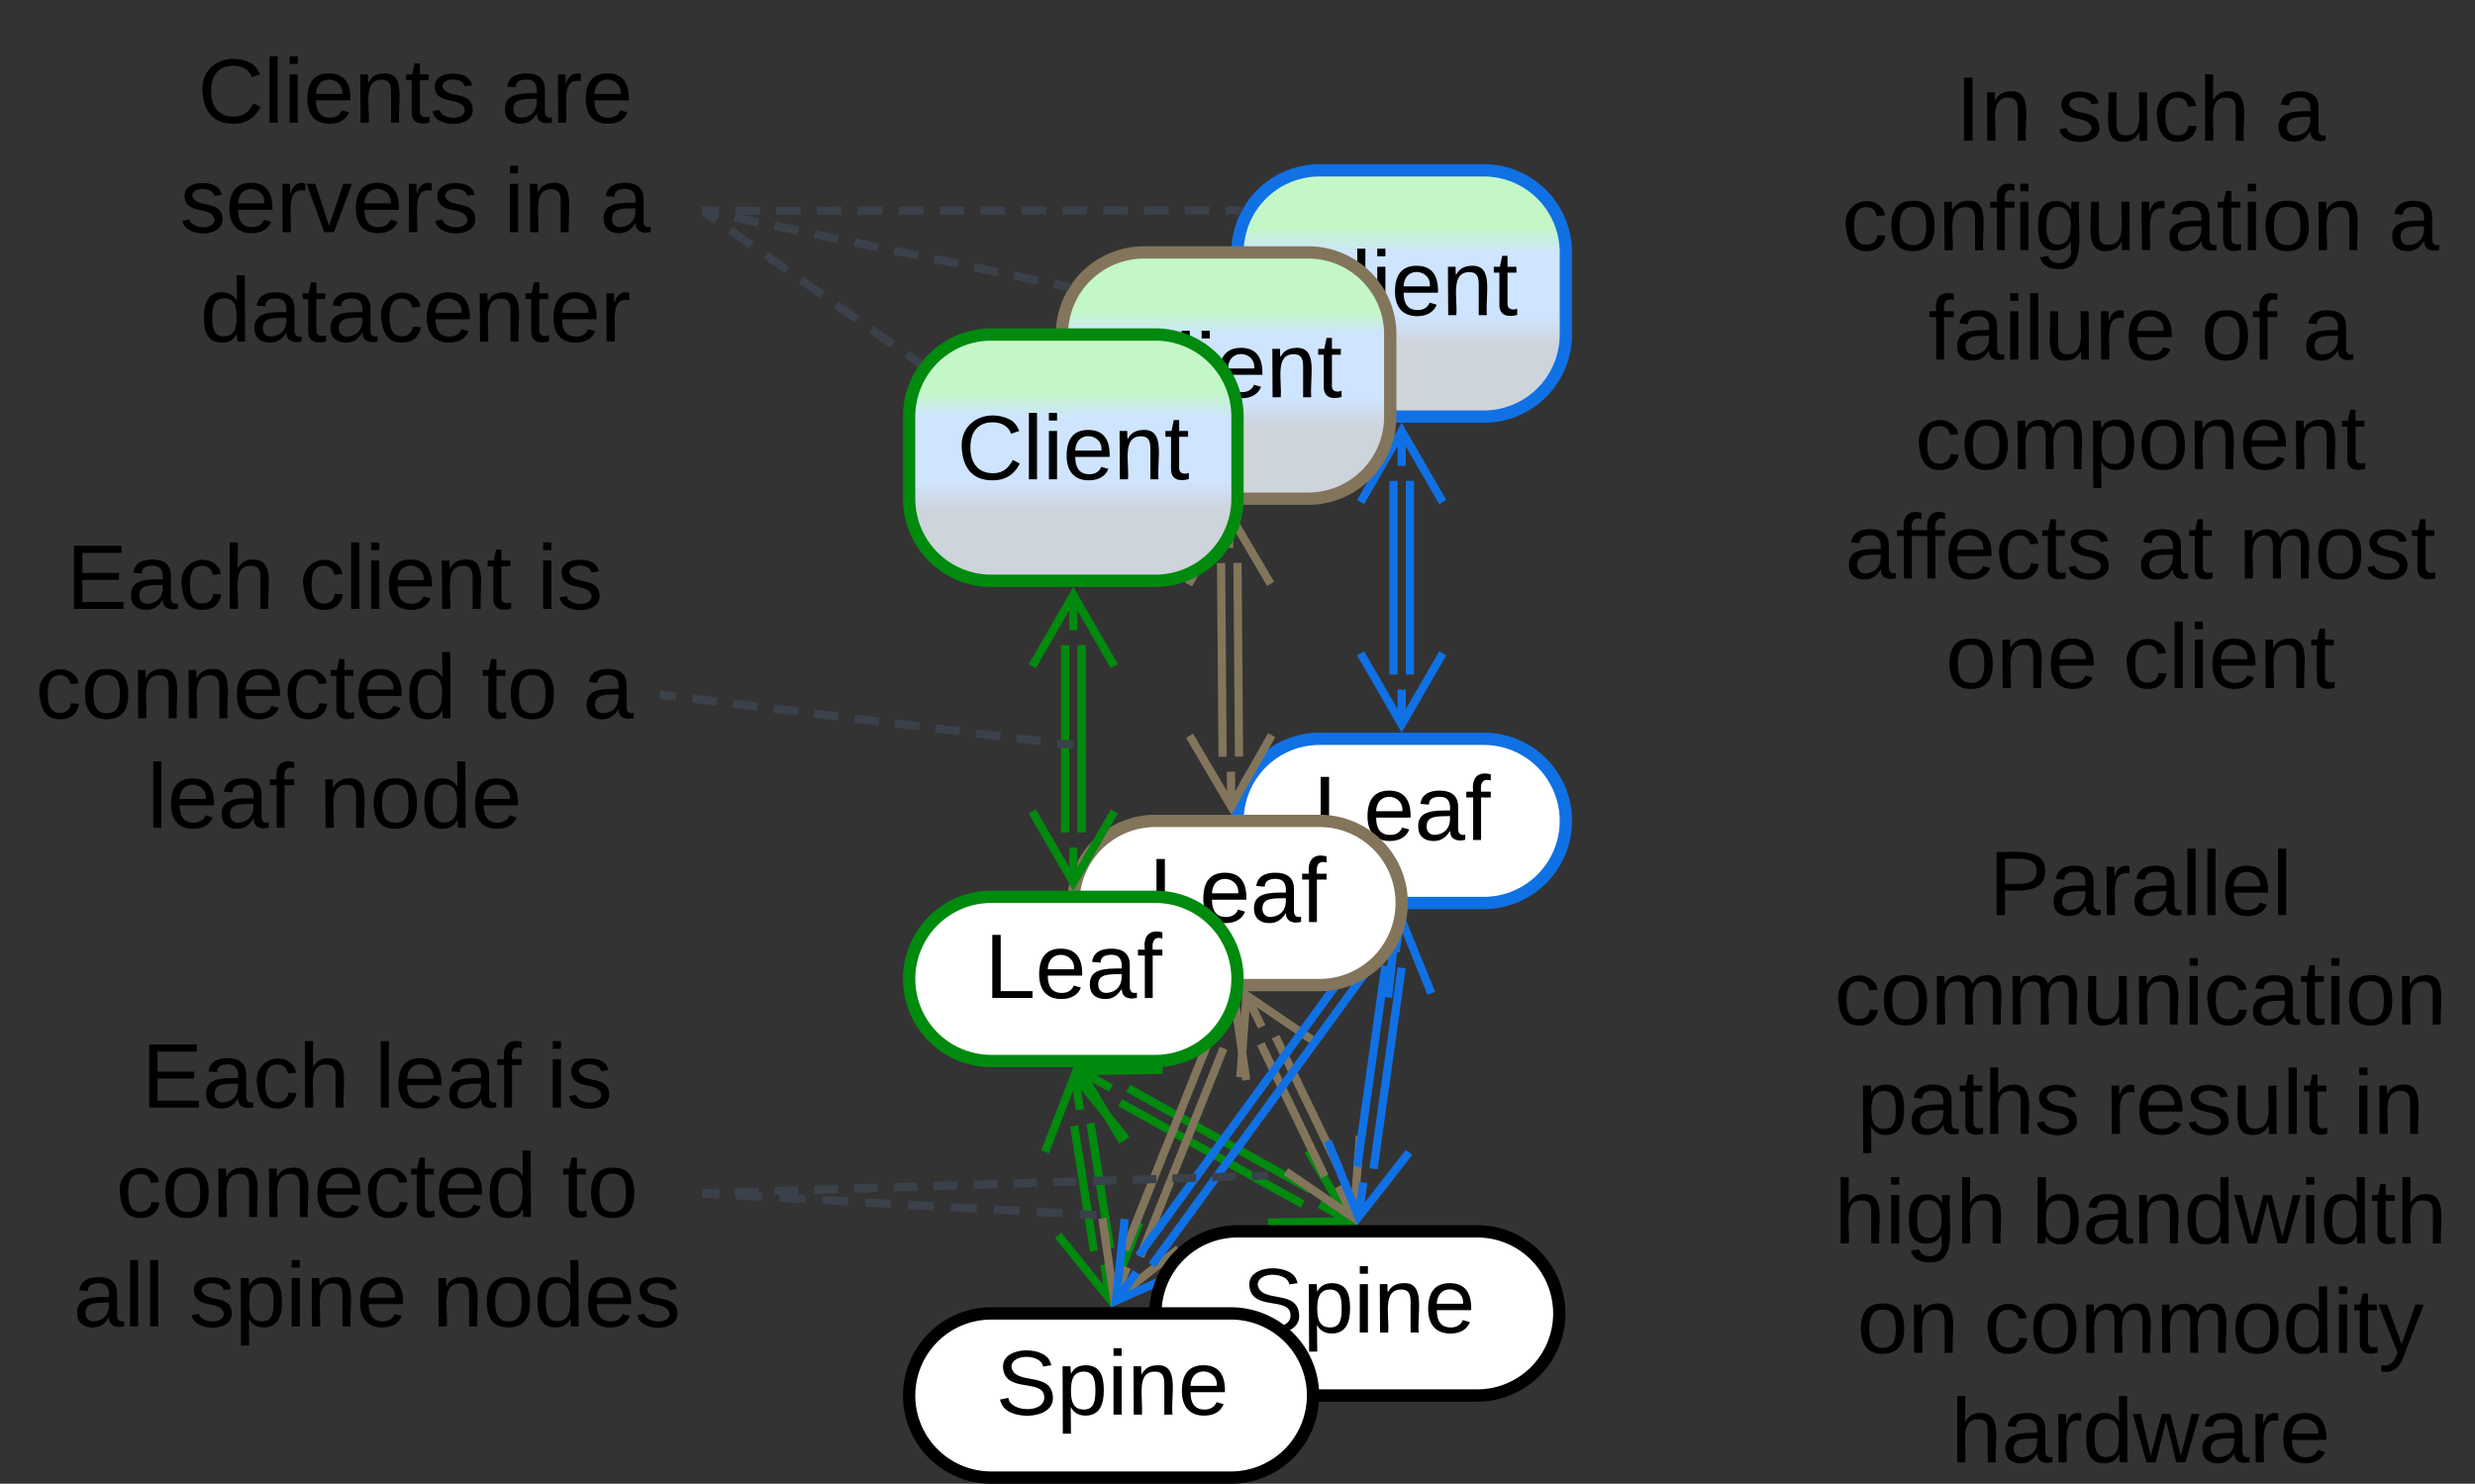 <svg xmlns="http://www.w3.org/2000/svg" xmlns:xlink="http://www.w3.org/1999/xlink" xmlns:lucid="lucid" width="603" height="361.5"><rect width="100%" height="100%" fill="#333333" stroke="none"/><g transform="translate(-278.5 -518.5)" lucid:page-tab-id="0_0"><path d="M544.18 792.18l4.8 30.52M540.22 792.8l4.8 30.52M533.12 799.14l7.2-18.66 12.56 15.55m-12.57-15.55l1.33 8.4M556.08 816.36l-7.2 18.66-12.56-15.55m12.57 15.55l-1.33-8.4M553.35 783.64l44.45 24.73M551.4 787.13l44.45 24.73" stroke="#008a0e" stroke-width="2" fill="none"/><path d="M552.02 796.63l-10.27-17.16 20-.32m-20 .32l7.43 4.13M597.18 798.87l10.27 17.16-20 .32m20-.32l-7.43-4.13" stroke="#008a0e" stroke-width="2" fill="none"/><path d="M576.6 773.9l-20.28 50.7M572.88 772.4l-20.28 50.7M563.54 774.23l15.72-12.37 2.85 19.8m-2.84-19.8l-3.16 7.9M565.66 822.77l-15.72 12.37-2.85-19.8m2.84 19.8l3.16-7.9M589.28 771.08l15.57 32.3M585.68 772.82l15.57 32.3" stroke="#82755b" stroke-width="2" fill="none"/><path d="M580.7 780.94l1.5-19.95 16.53 11.25M582.2 761l3.7 7.65M609.82 795.25l-1.5 19.95-16.52-11.26m16.53 11.26l-3.7-7.66" stroke="#82755b" stroke-width="2" fill="none"/><path d="M613.27 752.62l-54.1 74.12M610.04 750.26l-54.1 74.12M600.53 749.7l18.3-8.08-2.14 19.88m2.12-19.88l-5 6.86M568.67 827.3l-18.3 8.1 2.14-19.9m-2.12 19.88l5-6.86M620 754.3l-6.85 48.96M616.05 753.75l-6.86 48.95" stroke="#1071e5" stroke-width="2" fill="none"/><path d="M607.4 757.74l12.32-15.76 7.5 18.54m-7.5-18.54l-1.18 8.42M621.8 799.26l-12.32 15.76-7.5-18.54m7.5 18.54l1.18-8.42M622 635.66v47.18M618 635.66v47.18M610 640.82l10-17.32 10 17.32m-10-17.32v8.5M630 677.68L620 695l-10-17.32M620 695v-8.5" stroke="#1071e5" stroke-width="2" fill="none"/><path d="M580 580a20 20 0 0 1 20-20h40a20 20 0 0 1 20 20v20a20 20 0 0 1-20 20h-40a20 20 0 0 1-20-20z" stroke="#1071e5" stroke-width="3" fill="url(#a)"/><use xlink:href="#b" transform="matrix(1,0,0,1,585,565) translate(6.698 30.278)"/><path d="M580 718.5a20 20 0 0 1 20-20h40a20 20 0 0 1 20 20 20 20 0 0 1-20 20h-40a20 20 0 0 1-20-20z" stroke="#1071e5" stroke-width="3" fill="#fff"/><use xlink:href="#c" transform="matrix(1,0,0,1,585,703.5) translate(13.4 19.653)"/><path d="M540 738.5a20 20 0 0 1 20-20h40a20 20 0 0 1 20 20 20 20 0 0 1-20 20h-40a20 20 0 0 1-20-20z" stroke="#82755b" stroke-width="3" fill="#fff"/><use xlink:href="#c" transform="matrix(1,0,0,1,545,723.5) translate(13.4 19.653)"/><path d="M500 757a20 20 0 0 1 20-20h40a20 20 0 0 1 20 20 20 20 0 0 1-20 20h-40a20 20 0 0 1-20-20z" stroke="#008a0e" stroke-width="3" fill="#fff"/><use xlink:href="#c" transform="matrix(1,0,0,1,505,742) translate(13.4 19.653)"/><path d="M537.22 600a20 20 0 0 1 20-20h40a20 20 0 0 1 20 20v20a20 20 0 0 1-20 20h-40a20 20 0 0 1-20-20z" stroke="#82755b" stroke-width="3" fill="url(#d)"/><use xlink:href="#b" transform="matrix(1,0,0,1,542.216,585) translate(6.698 30.278)"/><path d="M542 675.66v45.68M538 675.66v45.68M530 680.82l10-17.32 10 17.32m-10-17.32v8.5M550 716.18l-10 17.32-10-17.32m10 17.32V725" stroke="#008a0e" stroke-width="2" fill="none"/><path d="M580 655.64l.37 47.2M576 655.67l.37 47.2M568.05 660.9l9.86-17.4 10.15 17.24M577.9 643.5l.08 8.5M588.33 697.6l-9.86 17.4-10.14-17.24M578.47 715l-.07-8.5" stroke="#82755b" stroke-width="2" fill="none"/><path d="M500 620a20 20 0 0 1 20-20h40a20 20 0 0 1 20 20v20a20 20 0 0 1-20 20h-40a20 20 0 0 1-20-20z" stroke="#008a0e" stroke-width="3" fill="url(#e)"/><use xlink:href="#b" transform="matrix(1,0,0,1,505,605) translate(6.698 30.278)"/><path d="M309.67 526a6 6 0 0 1 6-6h128a6 6 0 0 1 6 6v87.74a6 6 0 0 1-6 6h-128a6 6 0 0 1-6-6z" stroke="#000" stroke-opacity="0" stroke-width="3" fill="#fff" fill-opacity="0"/><use xlink:href="#f" transform="matrix(1,0,0,1,314.667,525) translate(12.037 23.403)"/><use xlink:href="#g" transform="matrix(1,0,0,1,314.667,525) translate(85.926 23.403)"/><use xlink:href="#h" transform="matrix(1,0,0,1,314.667,525) translate(7.685 50.069)"/><use xlink:href="#i" transform="matrix(1,0,0,1,314.667,525) translate(86.574 50.069)"/><use xlink:href="#j" transform="matrix(1,0,0,1,314.667,525) translate(109.969 50.069)"/><use xlink:href="#k" transform="matrix(1,0,0,1,314.667,525) translate(12.562 76.736)"/><path d="M450.5 570.44l2.56 1.8m3.43 2.42l5.14 3.6m3.43 2.42l5.14 3.62m3.44 2.4l5.15 3.62m3.42 2.4l5.15 3.63m3.43 2.4l5.15 3.62m3.43 2.4l2.57 1.82" stroke="#3a414a" stroke-width="2" fill="none"/><path d="M451.07 569.66l-1.12 1.6-.28-.2v-2.38zM503.4 606.42l-.8.94-.37.62-.86-.6 1.12-1.6z" stroke="#3a414a" stroke-width=".05" fill="#3a414a"/><path d="M450.67 569.87h2.98m4 0l5.97-.02m3.98 0h5.97m4 0l5.97-.02m3.98 0h5.98m3.98 0l5.97-.02m4 0h5.96m4 0h5.98m3.98 0l5.98-.02m3.98 0h5.97m3.98 0l5.98-.02m3.98 0h5.98m3.98 0l5.97-.02m4 0h2.98" stroke="#3a414a" stroke-width="2" fill="none"/><path d="M450.7 570.84h-1.03v-1.95h1.02zM580.84 570.24l-.2.47h-.52v-1.94h1.63z" stroke="#3a414a" stroke-width=".05" fill="#3a414a"/><path d="M450.65 570.07l2.9.6m3.9.82l5.84 1.2m3.88.8l5.83 1.22m3.9.8l5.83 1.23m3.9.8l5.82 1.22m3.9.8l5.83 1.22m3.9.8l5.82 1.2m3.9.82l5.83 1.22m3.88.8l5.85 1.22m3.9.8l2.9.6" stroke="#3a414a" stroke-width="2" fill="none"/><path d="M450.87 569.12l-.4 1.9-.8-.16v-2zM539.67 587.6l-1.08 1.76-.67-.14.4-1.9z" stroke="#3a414a" stroke-width=".05" fill="#3a414a"/><path d="M560 838.5a20 20 0 0 1 20-20h58.4a20 20 0 0 1 20 20 20 20 0 0 1-20 20H580a20 20 0 0 1-20-20z" stroke="#000" stroke-width="3" fill="#fff"/><use xlink:href="#l" transform="matrix(1,0,0,1,565,823.5) translate(16.141 19.653)"/><path d="M500 858.5a20 20 0 0 1 20-20h58.4a20 20 0 0 1 20 20 20 20 0 0 1-20 20H520a20 20 0 0 1-20-20z" stroke="#000" stroke-width="3" fill="#fff"/><use xlink:href="#m" transform="matrix(1,0,0,1,505,843.5) translate(16.141 19.653)"/><path d="M280 644.5a6 6 0 0 1 6-6h147.33a6 6 0 0 1 6 6V731a6 6 0 0 1-6 6H286a6 6 0 0 1-6-6z" stroke="#000" stroke-opacity="0" stroke-width="3" fill="#fff" fill-opacity="0"/><use xlink:href="#n" transform="matrix(1,0,0,1,285,643.5) translate(9.66 23.34)"/><use xlink:href="#o" transform="matrix(1,0,0,1,285,643.5) translate(66.451 23.34)"/><use xlink:href="#p" transform="matrix(1,0,0,1,285,643.5) translate(124.352 23.34)"/><use xlink:href="#q" transform="matrix(1,0,0,1,285,643.5) translate(2.16 50.007)"/><use xlink:href="#r" transform="matrix(1,0,0,1,285,643.5) translate(110.802 50.007)"/><use xlink:href="#j" transform="matrix(1,0,0,1,285,643.5) translate(135.494 50.007)"/><use xlink:href="#s" transform="matrix(1,0,0,1,285,643.5) translate(29.352 76.674)"/><use xlink:href="#t" transform="matrix(1,0,0,1,285,643.5) translate(71.265 76.674)"/><path d="M440.33 687.87l2.96.36m3.93.48l5.92.73m3.95.48l5.92.73m3.95.48l5.92.73m3.94.48l5.92.73m3.95.5l5.93.7m3.94.5l5.93.7m3.94.5l5.92.7m3.95.5l5.93.7m3.95.5l5.92.7m3.95.5l2.96.35" stroke="#3a414a" stroke-width="2" fill="none"/><path d="M440.47 686.9l-.24 1.94-.9-.1v-1.97z" stroke="#3a414a" stroke-width=".05" fill="#3a414a"/><path d="M538.98 699.88l1.02.12" stroke="#3a414a" stroke-width="2" fill="none"/><path d="M290.33 766a6 6 0 0 1 6-6h147.34a6 6 0 0 1 6 6v86.5a6 6 0 0 1-6 6H296.33a6 6 0 0 1-6-6z" stroke="#000" stroke-opacity="0" stroke-width="3" fill="#fff" fill-opacity="0"/><g><use xlink:href="#n" transform="matrix(1,0,0,1,295.333,765) translate(17.654 23.34)"/><use xlink:href="#s" transform="matrix(1,0,0,1,295.333,765) translate(74.444 23.34)"/><use xlink:href="#p" transform="matrix(1,0,0,1,295.333,765) translate(116.358 23.34)"/><use xlink:href="#q" transform="matrix(1,0,0,1,295.333,765) translate(11.42 50.007)"/><use xlink:href="#u" transform="matrix(1,0,0,1,295.333,765) translate(120.062 50.007)"/><use xlink:href="#v" transform="matrix(1,0,0,1,295.333,765) translate(1.019 76.674)"/><use xlink:href="#w" transform="matrix(1,0,0,1,295.333,765) translate(29.29 76.674)"/><use xlink:href="#x" transform="matrix(1,0,0,1,295.333,765) translate(88.488 76.674)"/></g><path d="M450.67 809.3l3.13.18m4.18.23l6.26.35m4.18.24l6.27.33m4.17.23l6.26.35m4.18.24l6.28.34m4.18.23l6.26.36m4.18.23l6.27.34m4.18.23l6.26.34m4.2.24l6.26.35m4.18.22l3.13.17" stroke="#3a414a" stroke-width="2" fill="none"/><path d="M450.74 808.33l-.1 1.95-.97-.05v-1.96z" stroke="#3a414a" stroke-width=".05" fill="#3a414a"/><path d="M544.64 814.5l1.03.05M450.67 809.22l2.9-.1m3.88-.12l5.82-.18m3.88-.12l5.82-.2m3.88-.1l5.82-.2m3.88-.12l5.82-.18m3.88-.12l5.8-.2m3.9-.1l5.8-.2m3.9-.12l5.8-.18m3.9-.13l5.8-.18m3.9-.12l5.8-.2m3.88-.1l5.82-.2m3.88-.12l5.82-.18m3.88-.12l5.82-.2m3.88-.1l5.82-.2m3.88-.12l2.9-.08" stroke="#3a414a" stroke-width="2" fill="none"/><path d="M450.72 810.2l-1.05.03v-1.96l1-.03z" stroke="#3a414a" stroke-width=".05" fill="#3a414a"/><path d="M586.4 804.92l1.03-.03" stroke="#3a414a" stroke-width="2" fill="none"/><path d="M720 536a6 6 0 0 1 6-6h148a6 6 0 0 1 6 6v148a6 6 0 0 1-6 6H726a6 6 0 0 1-6-6z" stroke="#000" stroke-opacity="0" stroke-width="3" fill="#fff" fill-opacity="0"/><g><use xlink:href="#y" transform="matrix(1,0,0,1,725,535) translate(29.938 17.778)"/><use xlink:href="#z" transform="matrix(1,0,0,1,725,535) translate(54.63 17.778)"/><use xlink:href="#j" transform="matrix(1,0,0,1,725,535) translate(107.716 17.778)"/><use xlink:href="#A" transform="matrix(1,0,0,1,725,535) translate(2.253 44.444)"/><use xlink:href="#j" transform="matrix(1,0,0,1,725,535) translate(135.401 44.444)"/><use xlink:href="#B" transform="matrix(1,0,0,1,725,535) translate(23.241 71.111)"/><use xlink:href="#C" transform="matrix(1,0,0,1,725,535) translate(89.722 71.111)"/><use xlink:href="#j" transform="matrix(1,0,0,1,725,535) translate(114.414 71.111)"/><use xlink:href="#D" transform="matrix(1,0,0,1,725,535) translate(20.093 97.778)"/><use xlink:href="#E" transform="matrix(1,0,0,1,725,535) translate(3.025 124.444)"/><use xlink:href="#F" transform="matrix(1,0,0,1,725,535) translate(74.198 124.444)"/><use xlink:href="#G" transform="matrix(1,0,0,1,725,535) translate(98.889 124.444)"/><use xlink:href="#H" transform="matrix(1,0,0,1,725,535) translate(27.531 151.111)"/><use xlink:href="#I" transform="matrix(1,0,0,1,725,535) translate(70.741 151.111)"/></g><path d="M720 724.67a6 6 0 0 1 6-6h148a6 6 0 0 1 6 6V872.5a6 6 0 0 1-6 6H726a6 6 0 0 1-6-6z" stroke="#000" stroke-opacity="0" stroke-width="3" fill="#fff" fill-opacity="0"/><g><use xlink:href="#J" transform="matrix(1,0,0,1,725,723.667) translate(38.086 17.778)"/><use xlink:href="#K" transform="matrix(1,0,0,1,725,723.667) translate(0.432 44.444)"/><use xlink:href="#L" transform="matrix(1,0,0,1,725,723.667) translate(5.957 71.111)"/><use xlink:href="#M" transform="matrix(1,0,0,1,725,723.667) translate(66.451 71.111)"/><use xlink:href="#N" transform="matrix(1,0,0,1,725,723.667) translate(126.821 71.111)"/><use xlink:href="#O" transform="matrix(1,0,0,1,725,723.667) translate(0.401 97.778)"/><use xlink:href="#P" transform="matrix(1,0,0,1,725,723.667) translate(48.488 97.778)"/><use xlink:href="#Q" transform="matrix(1,0,0,1,725,723.667) translate(5.957 124.444)"/><use xlink:href="#R" transform="matrix(1,0,0,1,725,723.667) translate(36.821 124.444)"/><use xlink:href="#S" transform="matrix(1,0,0,1,725,723.667) translate(28.796 151.111)"/></g><defs><linearGradient gradientUnits="userSpaceOnUse" id="a" x1="580" y1="560" x2="580" y2="620"><stop offset="23.55%" stop-color="#c3f7c8"/><stop offset="33.7%" stop-color="#cfe4ff"/><stop offset="59.29%" stop-color="#cfe4ff"/><stop offset="70.71%" stop-color="#ced4db"/></linearGradient><path d="M212-179c-10-28-35-45-73-45-59 0-87 40-87 99 0 60 29 101 89 101 43 0 62-24 78-52l27 14C228-24 195 4 139 4 59 4 22-46 18-125c-6-104 99-153 187-111 19 9 31 26 39 46" id="T"/><path d="M24 0v-261h32V0H24" id="U"/><path d="M24-231v-30h32v30H24zM24 0v-190h32V0H24" id="V"/><path d="M100-194c63 0 86 42 84 106H49c0 40 14 67 53 68 26 1 43-12 49-29l28 8c-11 28-37 45-77 45C44 4 14-33 15-96c1-61 26-98 85-98zm52 81c6-60-76-77-97-28-3 7-6 17-6 28h103" id="W"/><path d="M117-194c89-4 53 116 60 194h-32v-121c0-31-8-49-39-48C34-167 62-67 57 0H25l-1-190h30c1 10-1 24 2 32 11-22 29-35 61-36" id="X"/><path d="M59-47c-2 24 18 29 38 22v24C64 9 27 4 27-40v-127H5v-23h24l9-43h21v43h35v23H59v120" id="Y"/><g id="b"><use transform="matrix(0.062,0,0,0.062,0,0)" xlink:href="#T"/><use transform="matrix(0.062,0,0,0.062,15.988,0)" xlink:href="#U"/><use transform="matrix(0.062,0,0,0.062,20.864,0)" xlink:href="#V"/><use transform="matrix(0.062,0,0,0.062,25.741,0)" xlink:href="#W"/><use transform="matrix(0.062,0,0,0.062,38.086,0)" xlink:href="#X"/><use transform="matrix(0.062,0,0,0.062,50.432,0)" xlink:href="#Y"/></g><path d="M30 0v-248h33v221h125V0H30" id="Z"/><path d="M141-36C126-15 110 5 73 4 37 3 15-17 15-53c-1-64 63-63 125-63 3-35-9-54-41-54-24 1-41 7-42 31l-33-3c5-37 33-52 76-52 45 0 72 20 72 64v82c-1 20 7 32 28 27v20c-31 9-61-2-59-35zM48-53c0 20 12 33 32 33 41-3 63-29 60-74-43 2-92-5-92 41" id="aa"/><path d="M101-234c-31-9-42 10-38 44h38v23H63V0H32v-167H5v-23h27c-7-52 17-82 69-68v24" id="ab"/><g id="c"><use transform="matrix(0.062,0,0,0.062,0,0)" xlink:href="#Z"/><use transform="matrix(0.062,0,0,0.062,12.346,0)" xlink:href="#W"/><use transform="matrix(0.062,0,0,0.062,24.691,0)" xlink:href="#aa"/><use transform="matrix(0.062,0,0,0.062,37.037,0)" xlink:href="#ab"/></g><linearGradient gradientUnits="userSpaceOnUse" id="d" x1="537.22" y1="580" x2="537.22" y2="640"><stop offset="23.55%" stop-color="#c3f7c8"/><stop offset="33.7%" stop-color="#cfe4ff"/><stop offset="59.29%" stop-color="#cfe4ff"/><stop offset="70.71%" stop-color="#ced4db"/></linearGradient><linearGradient gradientUnits="userSpaceOnUse" id="e" x1="500" y1="600" x2="500" y2="660"><stop offset="23.55%" stop-color="#c3f7c8"/><stop offset="33.7%" stop-color="#cfe4ff"/><stop offset="59.29%" stop-color="#cfe4ff"/><stop offset="70.71%" stop-color="#ced4db"/></linearGradient><path d="M135-143c-3-34-86-38-87 0 15 53 115 12 119 90S17 21 10-45l28-5c4 36 97 45 98 0-10-56-113-15-118-90-4-57 82-63 122-42 12 7 21 19 24 35" id="ac"/><g id="f"><use transform="matrix(0.062,0,0,0.062,0,0)" xlink:href="#T"/><use transform="matrix(0.062,0,0,0.062,15.988,0)" xlink:href="#U"/><use transform="matrix(0.062,0,0,0.062,20.864,0)" xlink:href="#V"/><use transform="matrix(0.062,0,0,0.062,25.741,0)" xlink:href="#W"/><use transform="matrix(0.062,0,0,0.062,38.086,0)" xlink:href="#X"/><use transform="matrix(0.062,0,0,0.062,50.432,0)" xlink:href="#Y"/><use transform="matrix(0.062,0,0,0.062,56.605,0)" xlink:href="#ac"/></g><path d="M114-163C36-179 61-72 57 0H25l-1-190h30c1 12-1 29 2 39 6-27 23-49 58-41v29" id="ad"/><g id="g"><use transform="matrix(0.062,0,0,0.062,0,0)" xlink:href="#aa"/><use transform="matrix(0.062,0,0,0.062,12.346,0)" xlink:href="#ad"/><use transform="matrix(0.062,0,0,0.062,19.691,0)" xlink:href="#W"/></g><path d="M108 0H70L1-190h34L89-25l56-165h34" id="ae"/><g id="h"><use transform="matrix(0.062,0,0,0.062,0,0)" xlink:href="#ac"/><use transform="matrix(0.062,0,0,0.062,11.111,0)" xlink:href="#W"/><use transform="matrix(0.062,0,0,0.062,23.457,0)" xlink:href="#ad"/><use transform="matrix(0.062,0,0,0.062,30.802,0)" xlink:href="#ae"/><use transform="matrix(0.062,0,0,0.062,41.914,0)" xlink:href="#W"/><use transform="matrix(0.062,0,0,0.062,54.259,0)" xlink:href="#ad"/><use transform="matrix(0.062,0,0,0.062,61.605,0)" xlink:href="#ac"/></g><g id="i"><use transform="matrix(0.062,0,0,0.062,0,0)" xlink:href="#V"/><use transform="matrix(0.062,0,0,0.062,4.877,0)" xlink:href="#X"/></g><use transform="matrix(0.062,0,0,0.062,0,0)" xlink:href="#aa" id="j"/><path d="M85-194c31 0 48 13 60 33l-1-100h32l1 261h-30c-2-10 0-23-3-31C134-8 116 4 85 4 32 4 16-35 15-94c0-66 23-100 70-100zm9 24c-40 0-46 34-46 75 0 40 6 74 45 74 42 0 51-32 51-76 0-42-9-74-50-73" id="af"/><path d="M96-169c-40 0-48 33-48 73s9 75 48 75c24 0 41-14 43-38l32 2c-6 37-31 61-74 61-59 0-76-41-82-99-10-93 101-131 147-64 4 7 5 14 7 22l-32 3c-4-21-16-35-41-35" id="ag"/><g id="k"><use transform="matrix(0.062,0,0,0.062,0,0)" xlink:href="#af"/><use transform="matrix(0.062,0,0,0.062,12.346,0)" xlink:href="#aa"/><use transform="matrix(0.062,0,0,0.062,24.691,0)" xlink:href="#Y"/><use transform="matrix(0.062,0,0,0.062,30.864,0)" xlink:href="#aa"/><use transform="matrix(0.062,0,0,0.062,43.21,0)" xlink:href="#ag"/><use transform="matrix(0.062,0,0,0.062,54.321,0)" xlink:href="#W"/><use transform="matrix(0.062,0,0,0.062,66.667,0)" xlink:href="#X"/><use transform="matrix(0.062,0,0,0.062,79.012,0)" xlink:href="#Y"/><use transform="matrix(0.062,0,0,0.062,85.185,0)" xlink:href="#W"/><use transform="matrix(0.062,0,0,0.062,97.531,0)" xlink:href="#ad"/></g><path d="M185-189c-5-48-123-54-124 2 14 75 158 14 163 119 3 78-121 87-175 55-17-10-28-26-33-46l33-7c5 56 141 63 141-1 0-78-155-14-162-118-5-82 145-84 179-34 5 7 8 16 11 25" id="ah"/><path d="M115-194c55 1 70 41 70 98S169 2 115 4C84 4 66-9 55-30l1 105H24l-1-265h31l2 30c10-21 28-34 59-34zm-8 174c40 0 45-34 45-75s-6-73-45-74c-42 0-51 32-51 76 0 43 10 73 51 73" id="ai"/><g id="l"><use transform="matrix(0.062,0,0,0.062,0,0)" xlink:href="#ah"/><use transform="matrix(0.062,0,0,0.062,14.815,0)" xlink:href="#ai"/><use transform="matrix(0.062,0,0,0.062,27.16,0)" xlink:href="#V"/><use transform="matrix(0.062,0,0,0.062,32.037,0)" xlink:href="#X"/><use transform="matrix(0.062,0,0,0.062,44.383,0)" xlink:href="#W"/></g><g id="m"><use transform="matrix(0.062,0,0,0.062,0,0)" xlink:href="#ah"/><use transform="matrix(0.062,0,0,0.062,14.815,0)" xlink:href="#ai"/><use transform="matrix(0.062,0,0,0.062,27.16,0)" xlink:href="#V"/><use transform="matrix(0.062,0,0,0.062,32.037,0)" xlink:href="#X"/><use transform="matrix(0.062,0,0,0.062,44.383,0)" xlink:href="#W"/></g><path d="M30 0v-248h187v28H63v79h144v27H63v87h162V0H30" id="aj"/><path d="M106-169C34-169 62-67 57 0H25v-261h32l-1 103c12-21 28-36 61-36 89 0 53 116 60 194h-32v-121c2-32-8-49-39-48" id="ak"/><g id="n"><use transform="matrix(0.062,0,0,0.062,0,0)" xlink:href="#aj"/><use transform="matrix(0.062,0,0,0.062,14.815,0)" xlink:href="#aa"/><use transform="matrix(0.062,0,0,0.062,27.16,0)" xlink:href="#ag"/><use transform="matrix(0.062,0,0,0.062,38.272,0)" xlink:href="#ak"/></g><g id="o"><use transform="matrix(0.062,0,0,0.062,0,0)" xlink:href="#ag"/><use transform="matrix(0.062,0,0,0.062,11.111,0)" xlink:href="#U"/><use transform="matrix(0.062,0,0,0.062,15.988,0)" xlink:href="#V"/><use transform="matrix(0.062,0,0,0.062,20.864,0)" xlink:href="#W"/><use transform="matrix(0.062,0,0,0.062,33.21,0)" xlink:href="#X"/><use transform="matrix(0.062,0,0,0.062,45.556,0)" xlink:href="#Y"/></g><g id="p"><use transform="matrix(0.062,0,0,0.062,0,0)" xlink:href="#V"/><use transform="matrix(0.062,0,0,0.062,4.877,0)" xlink:href="#ac"/></g><path d="M100-194c62-1 85 37 85 99 1 63-27 99-86 99S16-35 15-95c0-66 28-99 85-99zM99-20c44 1 53-31 53-75 0-43-8-75-51-75s-53 32-53 75 10 74 51 75" id="al"/><g id="q"><use transform="matrix(0.062,0,0,0.062,0,0)" xlink:href="#ag"/><use transform="matrix(0.062,0,0,0.062,11.111,0)" xlink:href="#al"/><use transform="matrix(0.062,0,0,0.062,23.457,0)" xlink:href="#X"/><use transform="matrix(0.062,0,0,0.062,35.802,0)" xlink:href="#X"/><use transform="matrix(0.062,0,0,0.062,48.148,0)" xlink:href="#W"/><use transform="matrix(0.062,0,0,0.062,60.494,0)" xlink:href="#ag"/><use transform="matrix(0.062,0,0,0.062,71.605,0)" xlink:href="#Y"/><use transform="matrix(0.062,0,0,0.062,77.778,0)" xlink:href="#W"/><use transform="matrix(0.062,0,0,0.062,90.123,0)" xlink:href="#af"/></g><g id="r"><use transform="matrix(0.062,0,0,0.062,0,0)" xlink:href="#Y"/><use transform="matrix(0.062,0,0,0.062,6.173,0)" xlink:href="#al"/></g><g id="s"><use transform="matrix(0.062,0,0,0.062,0,0)" xlink:href="#U"/><use transform="matrix(0.062,0,0,0.062,4.877,0)" xlink:href="#W"/><use transform="matrix(0.062,0,0,0.062,17.222,0)" xlink:href="#aa"/><use transform="matrix(0.062,0,0,0.062,29.568,0)" xlink:href="#ab"/></g><g id="t"><use transform="matrix(0.062,0,0,0.062,0,0)" xlink:href="#X"/><use transform="matrix(0.062,0,0,0.062,12.346,0)" xlink:href="#al"/><use transform="matrix(0.062,0,0,0.062,24.691,0)" xlink:href="#af"/><use transform="matrix(0.062,0,0,0.062,37.037,0)" xlink:href="#W"/></g><g id="u"><use transform="matrix(0.062,0,0,0.062,0,0)" xlink:href="#Y"/><use transform="matrix(0.062,0,0,0.062,6.173,0)" xlink:href="#al"/></g><g id="v"><use transform="matrix(0.062,0,0,0.062,0,0)" xlink:href="#aa"/><use transform="matrix(0.062,0,0,0.062,12.346,0)" xlink:href="#U"/><use transform="matrix(0.062,0,0,0.062,17.222,0)" xlink:href="#U"/></g><g id="w"><use transform="matrix(0.062,0,0,0.062,0,0)" xlink:href="#ac"/><use transform="matrix(0.062,0,0,0.062,11.111,0)" xlink:href="#ai"/><use transform="matrix(0.062,0,0,0.062,23.457,0)" xlink:href="#V"/><use transform="matrix(0.062,0,0,0.062,28.333,0)" xlink:href="#X"/><use transform="matrix(0.062,0,0,0.062,40.679,0)" xlink:href="#W"/></g><g id="x"><use transform="matrix(0.062,0,0,0.062,0,0)" xlink:href="#X"/><use transform="matrix(0.062,0,0,0.062,12.346,0)" xlink:href="#al"/><use transform="matrix(0.062,0,0,0.062,24.691,0)" xlink:href="#af"/><use transform="matrix(0.062,0,0,0.062,37.037,0)" xlink:href="#W"/><use transform="matrix(0.062,0,0,0.062,49.383,0)" xlink:href="#ac"/></g><path d="M33 0v-248h34V0H33" id="am"/><g id="y"><use transform="matrix(0.062,0,0,0.062,0,0)" xlink:href="#am"/><use transform="matrix(0.062,0,0,0.062,6.173,0)" xlink:href="#X"/></g><path d="M84 4C-5 8 30-112 23-190h32v120c0 31 7 50 39 49 72-2 45-101 50-169h31l1 190h-30c-1-10 1-25-2-33-11 22-28 36-60 37" id="an"/><g id="z"><use transform="matrix(0.062,0,0,0.062,0,0)" xlink:href="#ac"/><use transform="matrix(0.062,0,0,0.062,11.111,0)" xlink:href="#an"/><use transform="matrix(0.062,0,0,0.062,23.457,0)" xlink:href="#ag"/><use transform="matrix(0.062,0,0,0.062,34.568,0)" xlink:href="#ak"/></g><path d="M177-190C167-65 218 103 67 71c-23-6-38-20-44-43l32-5c15 47 100 32 89-28v-30C133-14 115 1 83 1 29 1 15-40 15-95c0-56 16-97 71-98 29-1 48 16 59 35 1-10 0-23 2-32h30zM94-22c36 0 50-32 50-73 0-42-14-75-50-75-39 0-46 34-46 75s6 73 46 73" id="ao"/><g id="A"><use transform="matrix(0.062,0,0,0.062,0,0)" xlink:href="#ag"/><use transform="matrix(0.062,0,0,0.062,11.111,0)" xlink:href="#al"/><use transform="matrix(0.062,0,0,0.062,23.457,0)" xlink:href="#X"/><use transform="matrix(0.062,0,0,0.062,35.802,0)" xlink:href="#ab"/><use transform="matrix(0.062,0,0,0.062,41.975,0)" xlink:href="#V"/><use transform="matrix(0.062,0,0,0.062,46.852,0)" xlink:href="#ao"/><use transform="matrix(0.062,0,0,0.062,59.198,0)" xlink:href="#an"/><use transform="matrix(0.062,0,0,0.062,71.543,0)" xlink:href="#ad"/><use transform="matrix(0.062,0,0,0.062,78.889,0)" xlink:href="#aa"/><use transform="matrix(0.062,0,0,0.062,91.235,0)" xlink:href="#Y"/><use transform="matrix(0.062,0,0,0.062,97.407,0)" xlink:href="#V"/><use transform="matrix(0.062,0,0,0.062,102.284,0)" xlink:href="#al"/><use transform="matrix(0.062,0,0,0.062,114.63,0)" xlink:href="#X"/></g><g id="B"><use transform="matrix(0.062,0,0,0.062,0,0)" xlink:href="#ab"/><use transform="matrix(0.062,0,0,0.062,6.173,0)" xlink:href="#aa"/><use transform="matrix(0.062,0,0,0.062,18.519,0)" xlink:href="#V"/><use transform="matrix(0.062,0,0,0.062,23.395,0)" xlink:href="#U"/><use transform="matrix(0.062,0,0,0.062,28.272,0)" xlink:href="#an"/><use transform="matrix(0.062,0,0,0.062,40.617,0)" xlink:href="#ad"/><use transform="matrix(0.062,0,0,0.062,47.963,0)" xlink:href="#W"/></g><g id="C"><use transform="matrix(0.062,0,0,0.062,0,0)" xlink:href="#al"/><use transform="matrix(0.062,0,0,0.062,12.346,0)" xlink:href="#ab"/></g><path d="M210-169c-67 3-38 105-44 169h-31v-121c0-29-5-50-35-48C34-165 62-65 56 0H25l-1-190h30c1 10-1 24 2 32 10-44 99-50 107 0 11-21 27-35 58-36 85-2 47 119 55 194h-31v-121c0-29-5-49-35-48" id="ap"/><g id="D"><use transform="matrix(0.062,0,0,0.062,0,0)" xlink:href="#ag"/><use transform="matrix(0.062,0,0,0.062,11.111,0)" xlink:href="#al"/><use transform="matrix(0.062,0,0,0.062,23.457,0)" xlink:href="#ap"/><use transform="matrix(0.062,0,0,0.062,41.914,0)" xlink:href="#ai"/><use transform="matrix(0.062,0,0,0.062,54.259,0)" xlink:href="#al"/><use transform="matrix(0.062,0,0,0.062,66.605,0)" xlink:href="#X"/><use transform="matrix(0.062,0,0,0.062,78.951,0)" xlink:href="#W"/><use transform="matrix(0.062,0,0,0.062,91.296,0)" xlink:href="#X"/><use transform="matrix(0.062,0,0,0.062,103.642,0)" xlink:href="#Y"/></g><g id="E"><use transform="matrix(0.062,0,0,0.062,0,0)" xlink:href="#aa"/><use transform="matrix(0.062,0,0,0.062,12.346,0)" xlink:href="#ab"/><use transform="matrix(0.062,0,0,0.062,18.086,0)" xlink:href="#ab"/><use transform="matrix(0.062,0,0,0.062,24.259,0)" xlink:href="#W"/><use transform="matrix(0.062,0,0,0.062,36.605,0)" xlink:href="#ag"/><use transform="matrix(0.062,0,0,0.062,47.716,0)" xlink:href="#Y"/><use transform="matrix(0.062,0,0,0.062,53.889,0)" xlink:href="#ac"/></g><g id="F"><use transform="matrix(0.062,0,0,0.062,0,0)" xlink:href="#aa"/><use transform="matrix(0.062,0,0,0.062,12.346,0)" xlink:href="#Y"/></g><g id="G"><use transform="matrix(0.062,0,0,0.062,0,0)" xlink:href="#ap"/><use transform="matrix(0.062,0,0,0.062,18.457,0)" xlink:href="#al"/><use transform="matrix(0.062,0,0,0.062,30.802,0)" xlink:href="#ac"/><use transform="matrix(0.062,0,0,0.062,41.914,0)" xlink:href="#Y"/></g><g id="H"><use transform="matrix(0.062,0,0,0.062,0,0)" xlink:href="#al"/><use transform="matrix(0.062,0,0,0.062,12.346,0)" xlink:href="#X"/><use transform="matrix(0.062,0,0,0.062,24.691,0)" xlink:href="#W"/></g><g id="I"><use transform="matrix(0.062,0,0,0.062,0,0)" xlink:href="#ag"/><use transform="matrix(0.062,0,0,0.062,11.111,0)" xlink:href="#U"/><use transform="matrix(0.062,0,0,0.062,15.988,0)" xlink:href="#V"/><use transform="matrix(0.062,0,0,0.062,20.864,0)" xlink:href="#W"/><use transform="matrix(0.062,0,0,0.062,33.21,0)" xlink:href="#X"/><use transform="matrix(0.062,0,0,0.062,45.556,0)" xlink:href="#Y"/></g><path d="M30-248c87 1 191-15 191 75 0 78-77 80-158 76V0H30v-248zm33 125c57 0 124 11 124-50 0-59-68-47-124-48v98" id="aq"/><g id="J"><use transform="matrix(0.062,0,0,0.062,0,0)" xlink:href="#aq"/><use transform="matrix(0.062,0,0,0.062,14.815,0)" xlink:href="#aa"/><use transform="matrix(0.062,0,0,0.062,27.16,0)" xlink:href="#ad"/><use transform="matrix(0.062,0,0,0.062,34.506,0)" xlink:href="#aa"/><use transform="matrix(0.062,0,0,0.062,46.852,0)" xlink:href="#U"/><use transform="matrix(0.062,0,0,0.062,51.728,0)" xlink:href="#U"/><use transform="matrix(0.062,0,0,0.062,56.605,0)" xlink:href="#W"/><use transform="matrix(0.062,0,0,0.062,68.951,0)" xlink:href="#U"/></g><g id="K"><use transform="matrix(0.062,0,0,0.062,0,0)" xlink:href="#ag"/><use transform="matrix(0.062,0,0,0.062,11.111,0)" xlink:href="#al"/><use transform="matrix(0.062,0,0,0.062,23.457,0)" xlink:href="#ap"/><use transform="matrix(0.062,0,0,0.062,41.914,0)" xlink:href="#ap"/><use transform="matrix(0.062,0,0,0.062,60.37,0)" xlink:href="#an"/><use transform="matrix(0.062,0,0,0.062,72.716,0)" xlink:href="#X"/><use transform="matrix(0.062,0,0,0.062,85.062,0)" xlink:href="#V"/><use transform="matrix(0.062,0,0,0.062,89.938,0)" xlink:href="#ag"/><use transform="matrix(0.062,0,0,0.062,101.049,0)" xlink:href="#aa"/><use transform="matrix(0.062,0,0,0.062,113.395,0)" xlink:href="#Y"/><use transform="matrix(0.062,0,0,0.062,119.568,0)" xlink:href="#V"/><use transform="matrix(0.062,0,0,0.062,124.444,0)" xlink:href="#al"/><use transform="matrix(0.062,0,0,0.062,136.79,0)" xlink:href="#X"/></g><g id="L"><use transform="matrix(0.062,0,0,0.062,0,0)" xlink:href="#ai"/><use transform="matrix(0.062,0,0,0.062,12.346,0)" xlink:href="#aa"/><use transform="matrix(0.062,0,0,0.062,24.691,0)" xlink:href="#Y"/><use transform="matrix(0.062,0,0,0.062,30.864,0)" xlink:href="#ak"/><use transform="matrix(0.062,0,0,0.062,43.21,0)" xlink:href="#ac"/></g><g id="M"><use transform="matrix(0.062,0,0,0.062,0,0)" xlink:href="#ad"/><use transform="matrix(0.062,0,0,0.062,7.346,0)" xlink:href="#W"/><use transform="matrix(0.062,0,0,0.062,19.691,0)" xlink:href="#ac"/><use transform="matrix(0.062,0,0,0.062,30.802,0)" xlink:href="#an"/><use transform="matrix(0.062,0,0,0.062,43.148,0)" xlink:href="#U"/><use transform="matrix(0.062,0,0,0.062,48.025,0)" xlink:href="#Y"/></g><g id="N"><use transform="matrix(0.062,0,0,0.062,0,0)" xlink:href="#V"/><use transform="matrix(0.062,0,0,0.062,4.877,0)" xlink:href="#X"/></g><g id="O"><use transform="matrix(0.062,0,0,0.062,0,0)" xlink:href="#ak"/><use transform="matrix(0.062,0,0,0.062,12.346,0)" xlink:href="#V"/><use transform="matrix(0.062,0,0,0.062,17.222,0)" xlink:href="#ao"/><use transform="matrix(0.062,0,0,0.062,29.568,0)" xlink:href="#ak"/></g><path d="M115-194c53 0 69 39 70 98 0 66-23 100-70 100C84 3 66-7 56-30L54 0H23l1-261h32v101c10-23 28-34 59-34zm-8 174c40 0 45-34 45-75 0-40-5-75-45-74-42 0-51 32-51 76 0 43 10 73 51 73" id="ar"/><path d="M206 0h-36l-40-164L89 0H53L-1-190h32L70-26l43-164h34l41 164 42-164h31" id="as"/><g id="P"><use transform="matrix(0.062,0,0,0.062,0,0)" xlink:href="#ar"/><use transform="matrix(0.062,0,0,0.062,12.346,0)" xlink:href="#aa"/><use transform="matrix(0.062,0,0,0.062,24.691,0)" xlink:href="#X"/><use transform="matrix(0.062,0,0,0.062,37.037,0)" xlink:href="#af"/><use transform="matrix(0.062,0,0,0.062,49.383,0)" xlink:href="#as"/><use transform="matrix(0.062,0,0,0.062,65.37,0)" xlink:href="#V"/><use transform="matrix(0.062,0,0,0.062,70.247,0)" xlink:href="#af"/><use transform="matrix(0.062,0,0,0.062,82.593,0)" xlink:href="#Y"/><use transform="matrix(0.062,0,0,0.062,88.765,0)" xlink:href="#ak"/></g><g id="Q"><use transform="matrix(0.062,0,0,0.062,0,0)" xlink:href="#al"/><use transform="matrix(0.062,0,0,0.062,12.346,0)" xlink:href="#X"/></g><path d="M179-190L93 31C79 59 56 82 12 73V49c39 6 53-20 64-50L1-190h34L92-34l54-156h33" id="at"/><g id="R"><use transform="matrix(0.062,0,0,0.062,0,0)" xlink:href="#ag"/><use transform="matrix(0.062,0,0,0.062,11.111,0)" xlink:href="#al"/><use transform="matrix(0.062,0,0,0.062,23.457,0)" xlink:href="#ap"/><use transform="matrix(0.062,0,0,0.062,41.914,0)" xlink:href="#ap"/><use transform="matrix(0.062,0,0,0.062,60.37,0)" xlink:href="#al"/><use transform="matrix(0.062,0,0,0.062,72.716,0)" xlink:href="#af"/><use transform="matrix(0.062,0,0,0.062,85.062,0)" xlink:href="#V"/><use transform="matrix(0.062,0,0,0.062,89.938,0)" xlink:href="#Y"/><use transform="matrix(0.062,0,0,0.062,96.111,0)" xlink:href="#at"/></g><g id="S"><use transform="matrix(0.062,0,0,0.062,0,0)" xlink:href="#ak"/><use transform="matrix(0.062,0,0,0.062,12.346,0)" xlink:href="#aa"/><use transform="matrix(0.062,0,0,0.062,24.691,0)" xlink:href="#ad"/><use transform="matrix(0.062,0,0,0.062,32.037,0)" xlink:href="#af"/><use transform="matrix(0.062,0,0,0.062,44.383,0)" xlink:href="#as"/><use transform="matrix(0.062,0,0,0.062,60.37,0)" xlink:href="#aa"/><use transform="matrix(0.062,0,0,0.062,72.716,0)" xlink:href="#ad"/><use transform="matrix(0.062,0,0,0.062,80.062,0)" xlink:href="#W"/></g></defs></g></svg>